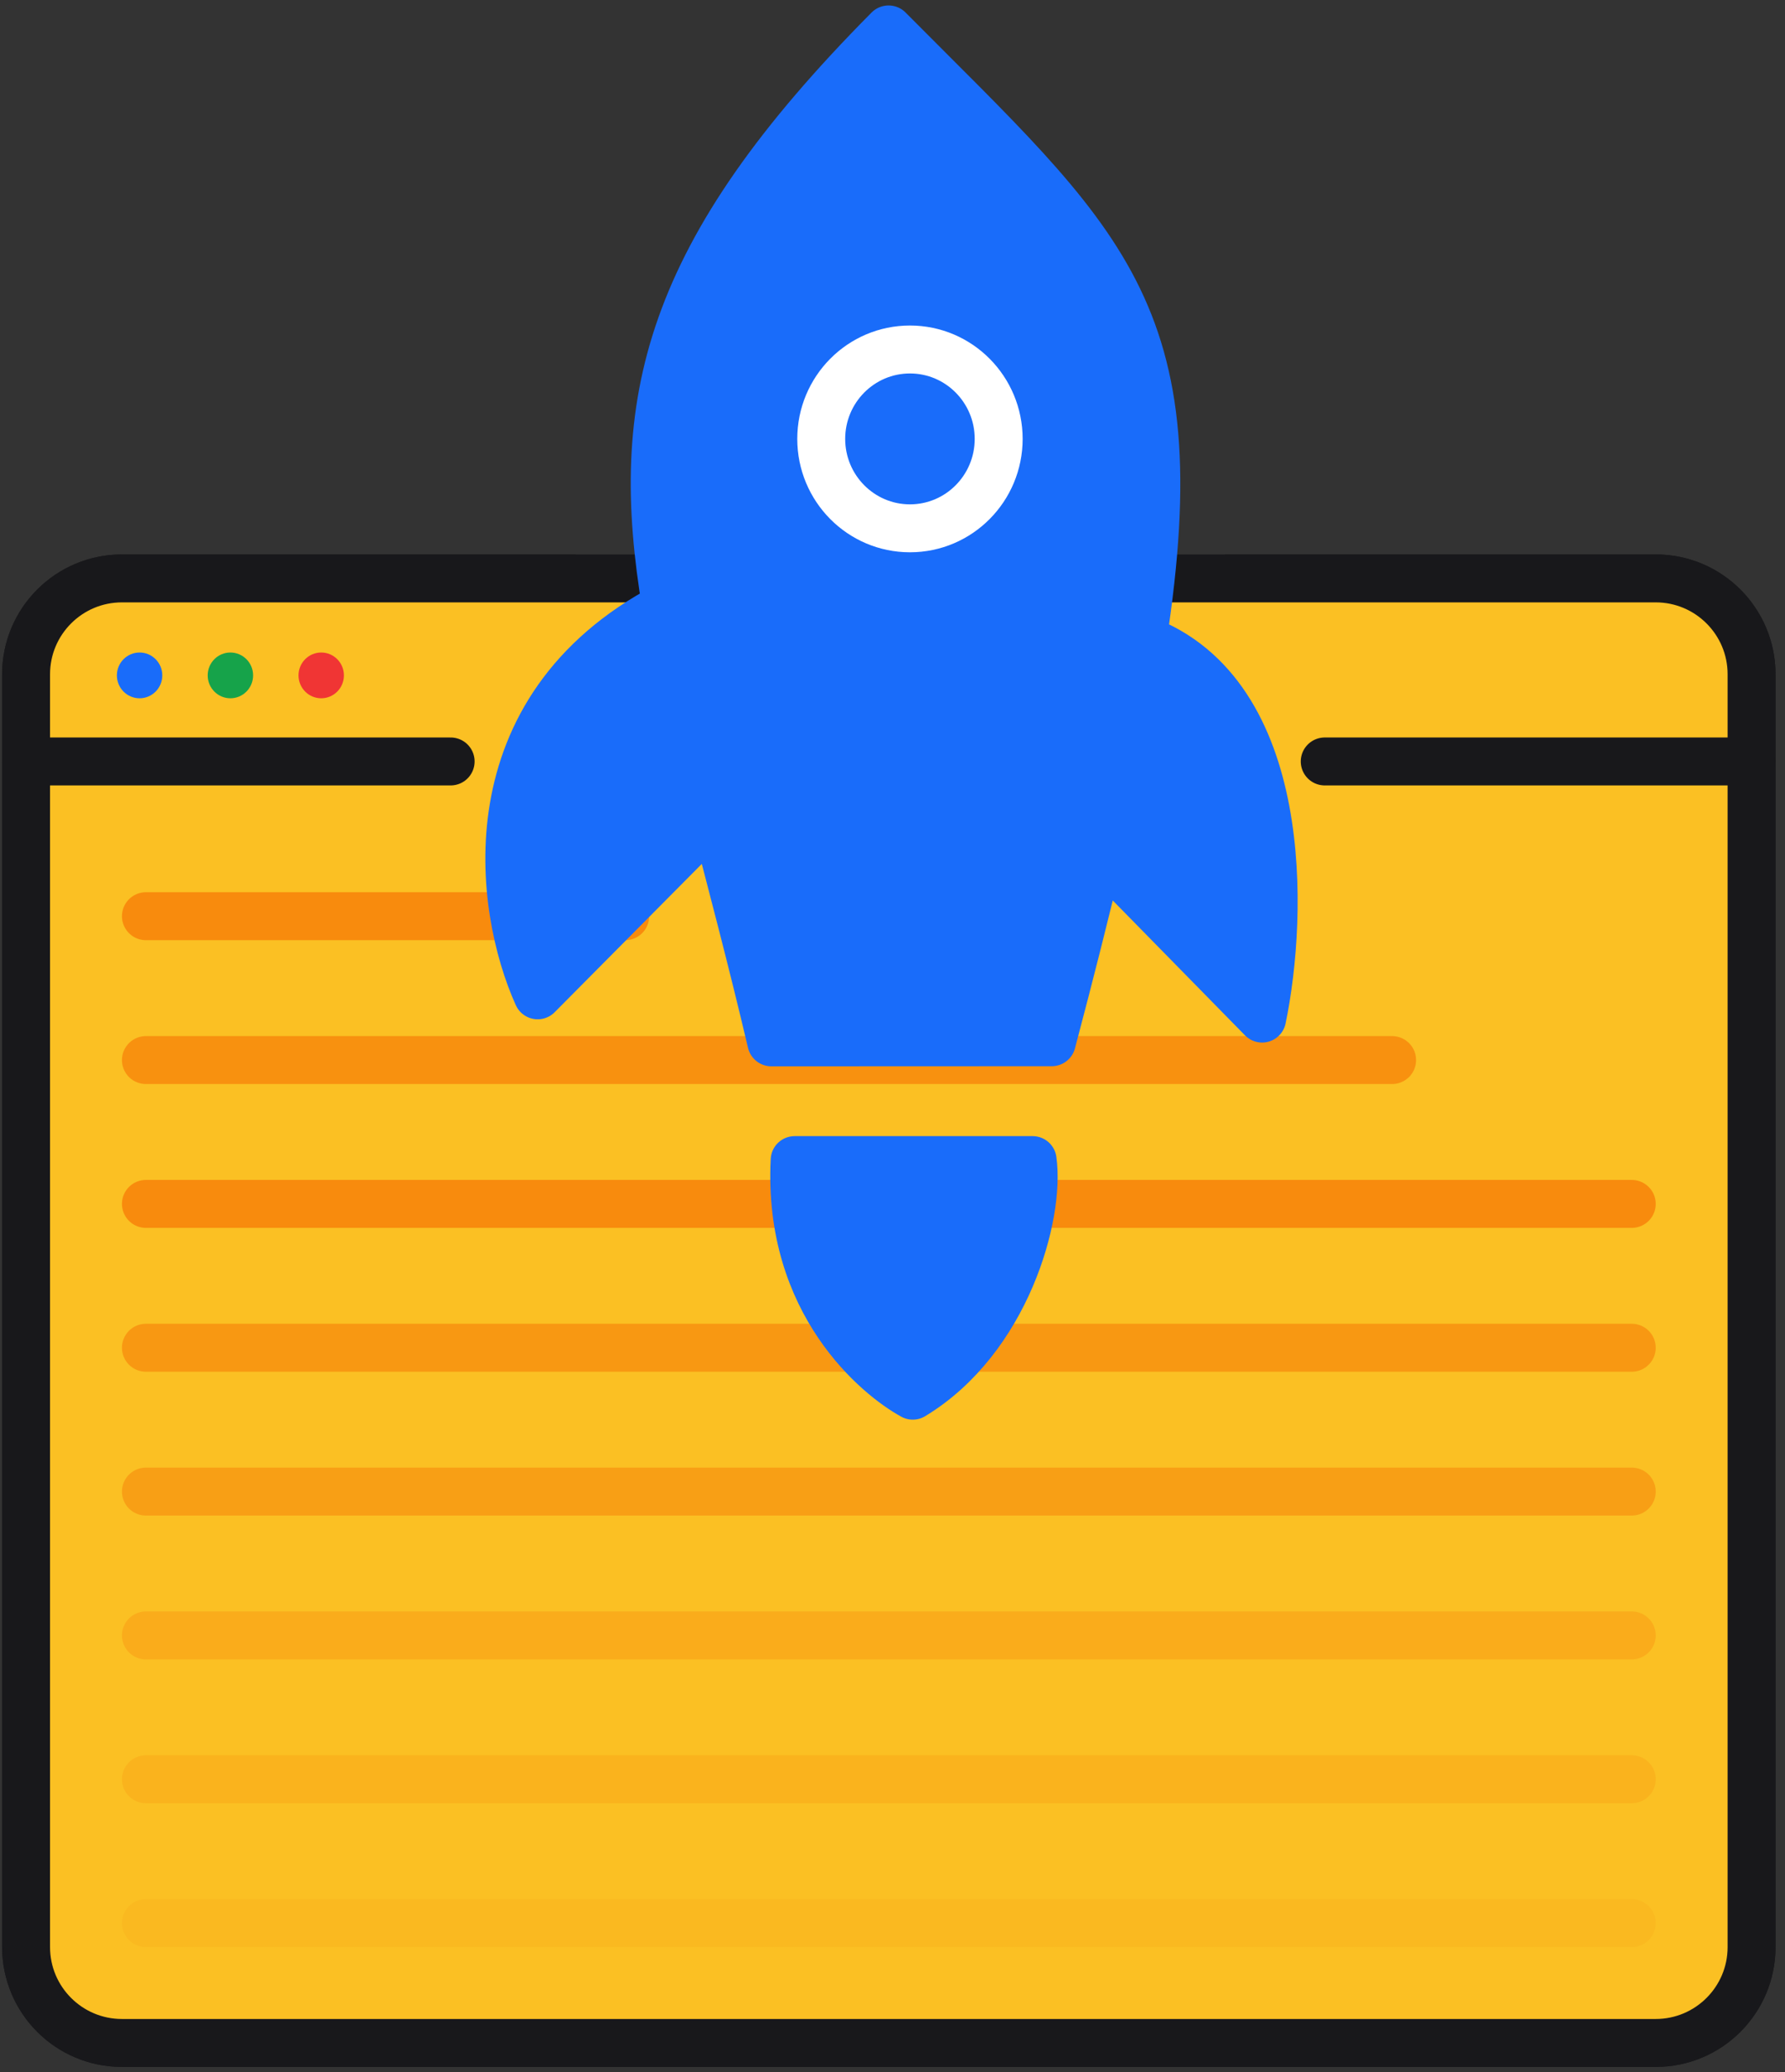 <svg width="81" height="94" viewBox="0 0 81 94" fill="none" xmlns="http://www.w3.org/2000/svg">
<rect x="0" y="0" width="81" height="94" fill="#333333" stroke="none"/>
<path d="M26.116 26.238H5.533C3.131 26.238 1.183 28.186 1.183 30.588V88.325C1.183 90.728 3.131 92.675 5.533 92.675H75.133C77.535 92.675 79.483 90.728 79.483 88.325V30.588C79.483 28.186 77.535 26.238 75.133 26.238H66.635H55.581" stroke="#18181B" stroke-width="2.175" stroke-linejoin="round"/>
<path d="M79.483 88.325V30.588C79.483 28.186 77.535 26.238 75.133 26.238H66.635H55.581H26.116H5.533C3.131 26.238 1.183 28.186 1.183 30.588V88.325C1.183 90.728 3.131 92.675 5.533 92.675H75.133C77.535 92.675 79.483 90.728 79.483 88.325Z" fill="#FBC023" stroke="#18181B" stroke-width="2.175" stroke-linejoin="round"/>
<line opacity="0.8" x1="6.621" y1="41.562" x2="28.371" y2="41.562" stroke="#F77E08" stroke-width="2.175" stroke-linecap="round"/>
<line opacity="0.7" x1="6.621" y1="48.088" x2="63.171" y2="48.088" stroke="#F77E08" stroke-width="2.175" stroke-linecap="round"/>
<line opacity="0.8" x1="6.621" y1="54.613" x2="74.046" y2="54.613" stroke="#F77E08" stroke-width="2.175" stroke-linecap="round"/>
<line opacity="0.6" x1="6.621" y1="61.138" x2="74.046" y2="61.138" stroke="#F77E08" stroke-width="2.175" stroke-linecap="round"/>
<line opacity="0.5" x1="6.621" y1="67.663" x2="74.046" y2="67.663" stroke="#F77E08" stroke-width="2.175" stroke-linecap="round"/>
<line opacity="0.3" x1="6.621" y1="74.188" x2="74.046" y2="74.188" stroke="#F77E08" stroke-width="2.175" stroke-linecap="round"/>
<line opacity="0.2" x1="6.621" y1="80.713" x2="74.046" y2="80.713" stroke="#F77E08" stroke-width="2.175" stroke-linecap="round"/>
<line opacity="0.1" x1="6.621" y1="87.238" x2="74.046" y2="87.238" stroke="#F77E08" stroke-width="2.175" stroke-linecap="round"/>
<ellipse cx="6.334" cy="30.638" rx="1.03" ry="1.038" fill="#196CFA"/>
<ellipse cx="10.455" cy="30.638" rx="1.03" ry="1.038" fill="#16A34A"/>
<ellipse cx="14.576" cy="30.638" rx="1.03" ry="1.038" fill="#F03534"/>
<path d="M1.183 34.542H20.449M79.483 34.542H69.799H60.114" stroke="#18181B" stroke-width="2.175" stroke-linecap="round" stroke-linejoin="round"/>
<path d="M47.728 47.279L35.002 47.284C34.107 43.489 33.211 40.122 32.418 37.07L24.398 45.151C22.625 41.227 21.31 32.205 30.228 27.508C28.67 18.227 30.233 11.501 40.322 1.335C49.997 11.083 54.154 14.034 51.852 28.993C58.538 31.459 58.252 41.496 57.273 46.206L49.896 38.685C49.285 41.277 48.563 44.128 47.728 47.279Z" fill="#196CFA"/>
<path d="M46.858 52.626L36.06 52.626C35.731 59.135 39.87 62.464 41.42 63.312C45.663 60.746 47.21 55.119 46.858 52.626Z" fill="#196CFA"/>
<path d="M32.418 37.07C33.211 40.122 34.107 43.489 35.002 47.284L47.728 47.279C48.563 44.128 49.285 41.277 49.896 38.685M32.418 37.07L24.398 45.151C22.625 41.227 21.31 32.205 30.228 27.508M32.418 37.07C31.495 33.517 30.711 30.389 30.228 27.508M30.228 27.508C28.67 18.227 30.233 11.501 40.322 1.335C49.997 11.083 54.154 14.034 51.852 28.993M49.896 38.685L57.273 46.206C58.252 41.496 58.538 31.459 51.852 28.993M49.896 38.685C50.775 34.96 51.425 31.77 51.852 28.993M36.06 52.626L46.858 52.626C47.21 55.119 45.663 60.746 41.42 63.312C39.87 62.464 35.731 59.135 36.06 52.626Z" stroke="#196CFA" stroke-width="2.175" stroke-linejoin="round"/>
<ellipse cx="41.292" cy="19.91" rx="4.026" ry="4.056" stroke="white" stroke-width="2.175"/>
</svg>

